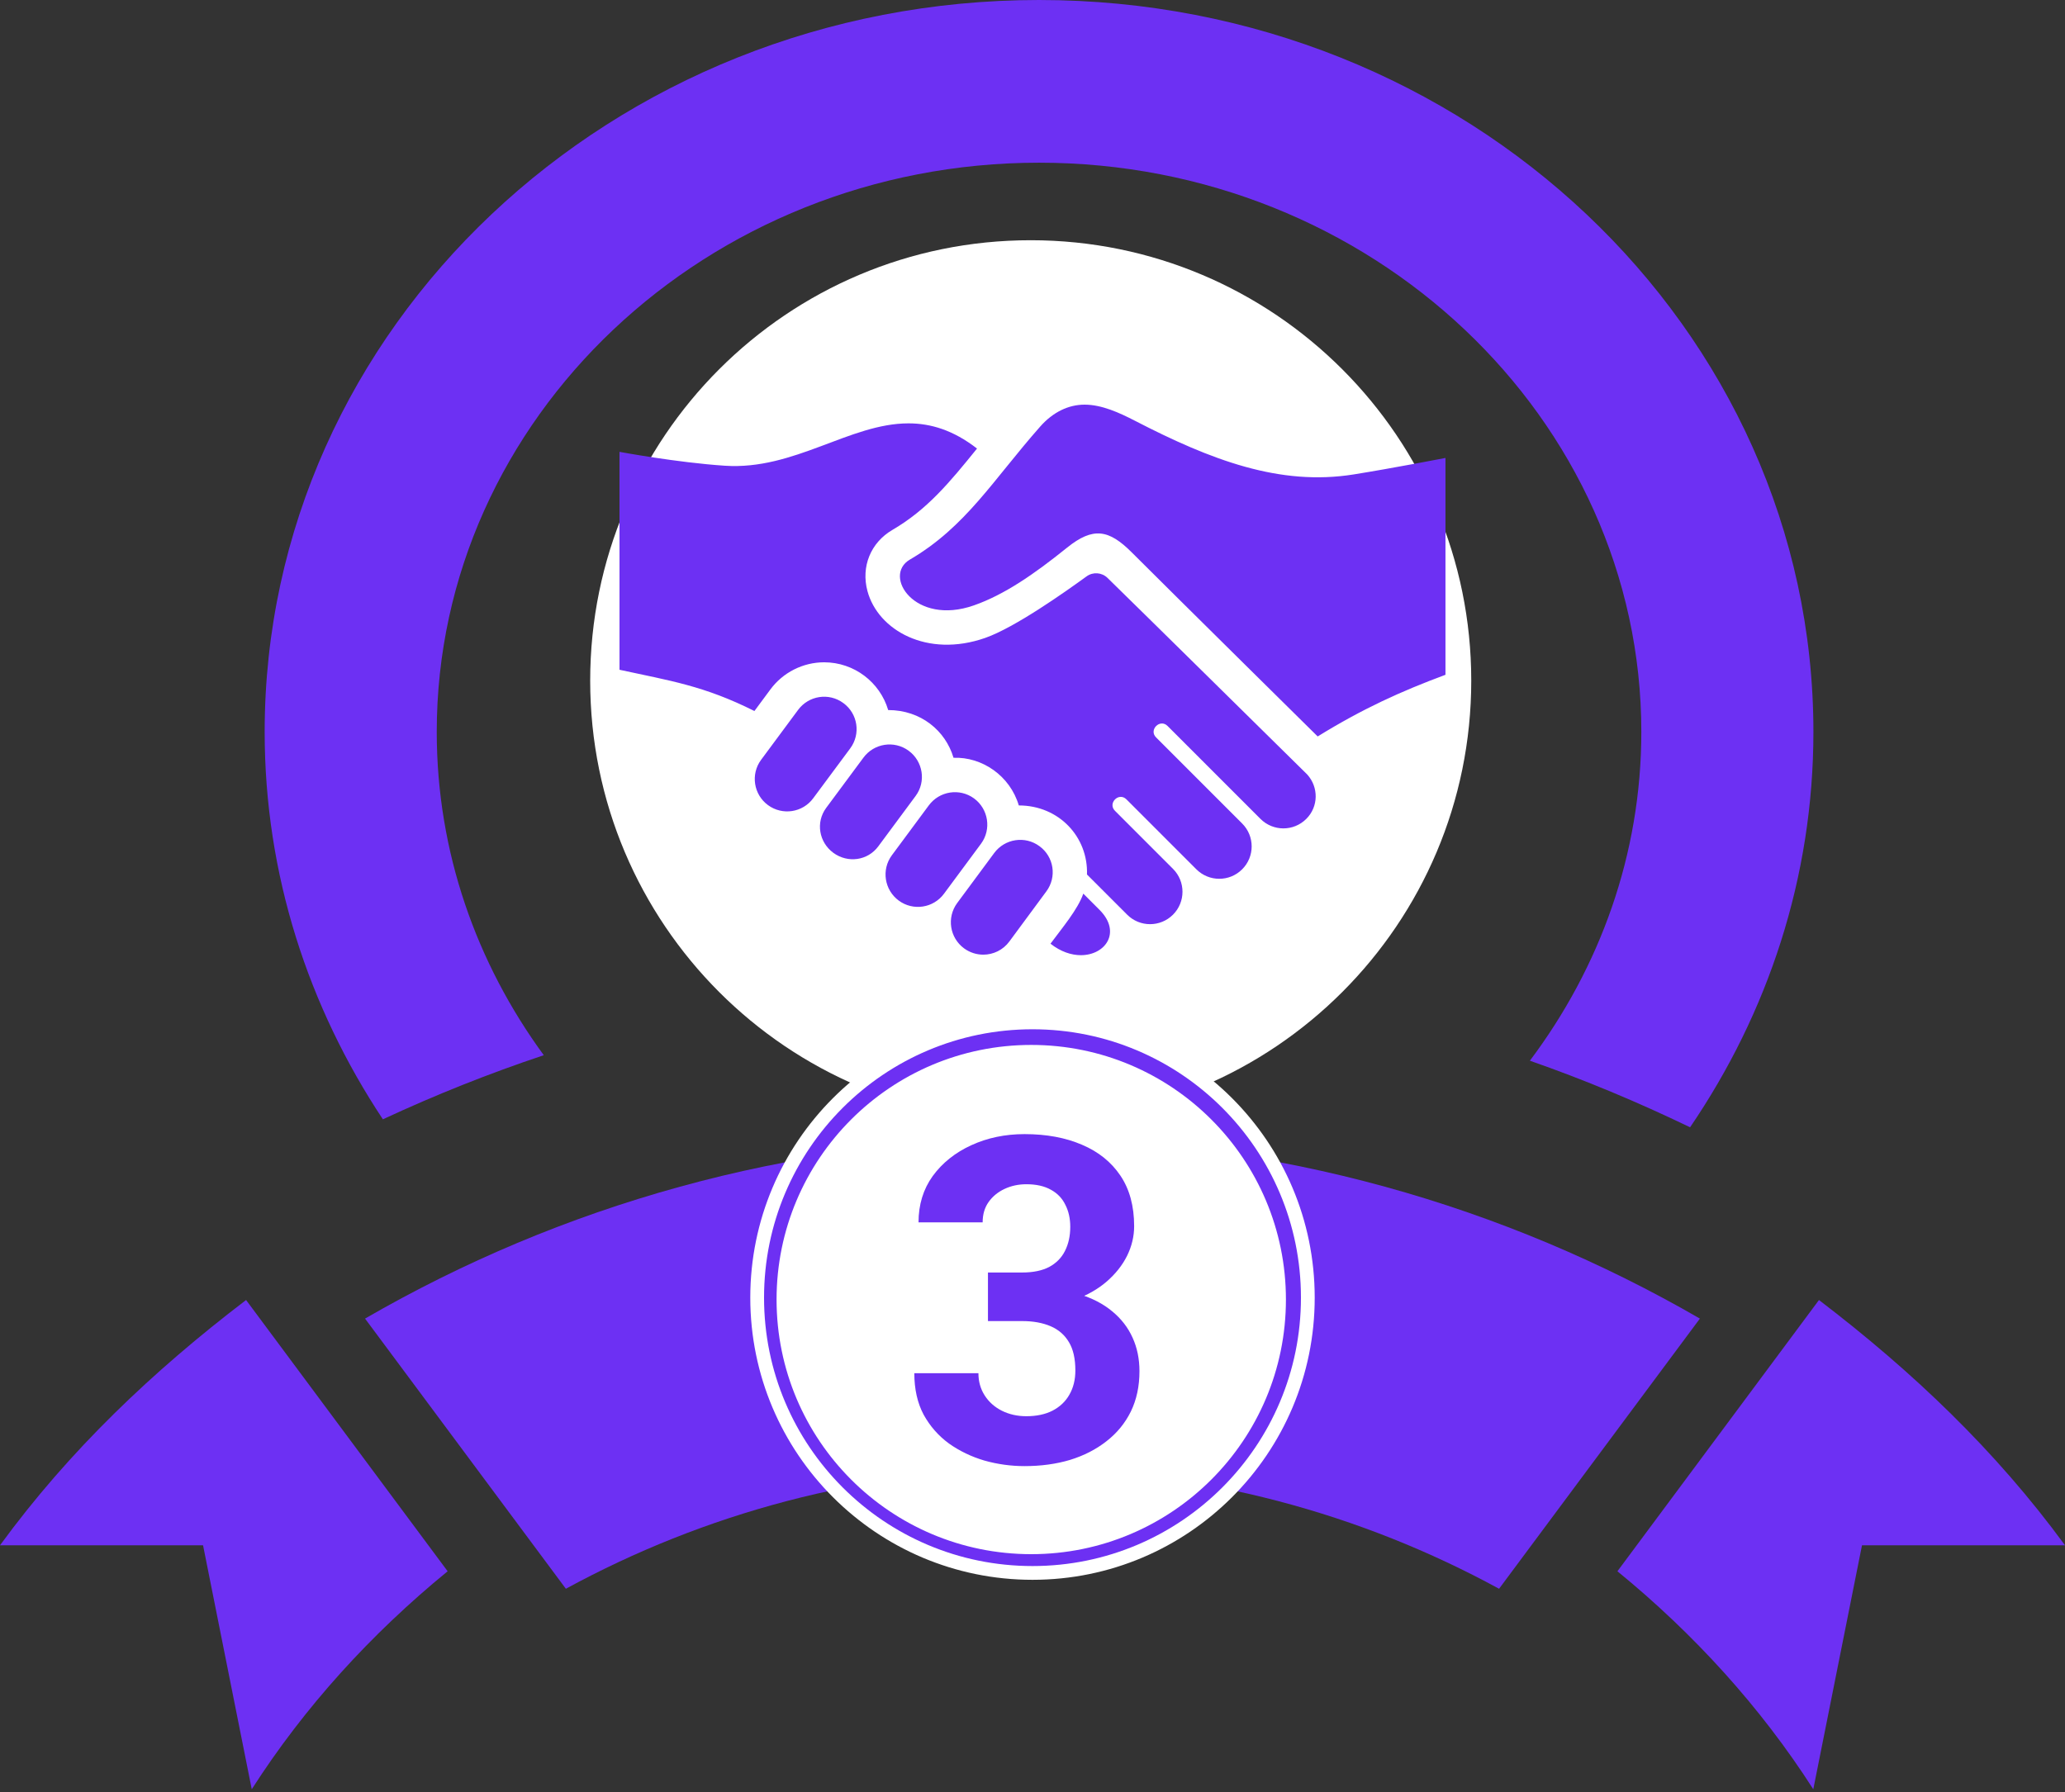 <svg width="500" height="434" viewBox="0 0 500 434" fill="none" xmlns="http://www.w3.org/2000/svg">
<rect x="0" y="0" width="500" height="434" fill="#333333" stroke="none"/>
<path d="M290.222 182.097L332.333 141.875L274.458 133.931L248.972 81.681L223.513 133.931L165.638 141.861L207.75 182.084L197.5 239.264L248.972 211.861L300.472 239.264L290.222 182.097ZM92.708 271.084C74.666 243.861 64.083 211.764 64.083 177.264C64.083 79.361 148.013 0 251.583 0C355.138 0 439.083 79.361 439.083 177.264C439.083 212.57 428.041 245.389 409.222 273.014C396.583 266.917 383.638 261.5 370.43 256.889C387.347 234.375 397.416 206.931 397.416 177.264C397.416 101.25 331.972 39.403 251.583 39.403C171.18 39.403 105.75 101.25 105.75 177.264C105.75 206.347 115.375 233.292 131.666 255.556C118.416 259.986 105.416 265.167 92.708 271.084ZM411.597 319.347L362.972 384.778C329.583 366.584 291.138 355.945 250 355.764C208.847 355.945 170.416 366.584 137.013 384.778L88.388 319.347C135.597 292.042 190.722 275.972 250 275.792C309.263 275.972 364.388 292.042 411.597 319.347ZM500 374.25H450.847L439.055 433.334C426.291 413.403 410.138 395.667 391.625 380.542L440.43 314.847C463.097 332.167 483.18 351.25 500 374.25ZM59.583 314.847L108.388 380.542C89.847 395.695 73.722 413.403 60.958 433.334L49.166 374.25H0C16.805 351.25 36.888 332.167 59.583 314.847Z" fill="#6D30F3"/>
<path d="M249.569 271.514C308.48 271.514 356.236 223.758 356.236 164.847C356.236 105.936 308.48 58.18 249.569 58.18C190.658 58.18 142.902 105.936 142.902 164.847C142.902 223.758 190.658 271.514 249.569 271.514Z" fill="white"/>
<path d="M250 380.944C286.818 380.944 316.666 351.096 316.666 314.277C316.666 277.458 286.818 247.61 250 247.61C213.181 247.61 183.333 277.458 183.333 314.277C183.333 351.096 213.181 380.944 250 380.944Z" fill="#6D30F3" stroke="white" stroke-width="3.333"/>
<path d="M249.696 374.734C282.833 374.734 309.696 347.871 309.696 314.734C309.696 281.597 282.833 254.734 249.696 254.734C216.559 254.734 189.696 281.597 189.696 314.734C189.696 347.871 216.559 374.734 249.696 374.734Z" fill="white" stroke="white" stroke-width="3.333"/>
<path d="M239.216 308.185H247.487C250.137 308.185 252.321 307.737 254.04 306.842C255.759 305.911 257.03 304.622 257.854 302.975C258.713 301.292 259.143 299.34 259.143 297.12C259.143 295.115 258.749 293.342 257.961 291.803C257.209 290.227 256.045 289.01 254.47 288.15C252.894 287.255 250.907 286.808 248.508 286.808C246.61 286.808 244.855 287.184 243.244 287.936C241.633 288.688 240.344 289.744 239.377 291.104C238.41 292.465 237.927 294.112 237.927 296.046H222.404C222.404 291.749 223.55 288.007 225.842 284.82C228.169 281.633 231.285 279.145 235.188 277.354C239.09 275.564 243.387 274.669 248.078 274.669C253.378 274.669 258.015 275.528 261.989 277.247C265.964 278.93 269.061 281.419 271.281 284.713C273.501 288.007 274.611 292.089 274.611 296.959C274.611 299.43 274.038 301.829 272.893 304.156C271.747 306.448 270.1 308.525 267.951 310.387C265.839 312.213 263.26 313.681 260.217 314.791C257.173 315.865 253.754 316.402 249.958 316.402H239.216V308.185ZM239.216 319.947V311.944H249.958C254.219 311.944 257.961 312.428 261.184 313.395C264.406 314.361 267.11 315.758 269.294 317.584C271.478 319.374 273.125 321.505 274.235 323.976C275.345 326.41 275.9 329.114 275.9 332.086C275.9 335.738 275.202 338.997 273.806 341.861C272.409 344.69 270.44 347.089 267.897 349.059C265.391 351.028 262.455 352.532 259.089 353.57C255.723 354.573 252.053 355.074 248.078 355.074C244.784 355.074 241.543 354.627 238.356 353.731C235.205 352.8 232.341 351.422 229.763 349.596C227.22 347.734 225.179 345.406 223.64 342.613C222.136 339.785 221.384 336.437 221.384 332.569H236.906C236.906 334.575 237.408 336.365 238.41 337.94C239.413 339.516 240.791 340.751 242.546 341.646C244.336 342.542 246.324 342.989 248.508 342.989C250.979 342.989 253.091 342.542 254.846 341.646C256.636 340.715 257.997 339.426 258.928 337.779C259.895 336.096 260.378 334.145 260.378 331.925C260.378 329.06 259.859 326.769 258.82 325.05C257.782 323.295 256.296 322.006 254.362 321.183C252.429 320.359 250.137 319.947 247.487 319.947H239.216Z" fill="#6D30F3"/>
<path d="M244.408 228C242.867 230.1 240.492 231.208 238.083 231.208C236.467 231.208 234.842 230.708 233.433 229.683C229.942 227.108 229.192 222.217 231.75 218.725L240.725 206.592C243.292 203.117 248.192 202.358 251.683 204.933C255.192 207.483 255.942 212.392 253.358 215.875L244.408 228ZM237.533 204.342C240.1 200.858 239.342 195.95 235.858 193.375C232.35 190.808 227.458 191.575 224.883 195.067L215.942 207.142C213.367 210.633 214.133 215.55 217.625 218.117C221.1 220.675 226.017 219.933 228.583 216.433L237.533 204.342V204.342ZM221.7 192.775C224.275 189.3 223.508 184.383 220.008 181.817C216.525 179.258 211.617 180.017 209.058 183.5L200.033 195.675C197.467 199.167 198.292 203.967 201.775 206.542C205.283 209.108 210.108 208.45 212.675 204.958L221.7 192.775V192.775ZM205.883 181.225C208.45 177.733 207.708 172.833 204.192 170.267C200.7 167.692 195.8 168.45 193.233 171.942L184.275 184.033C181.708 187.517 182.467 192.433 185.958 194.992C189.45 197.55 194.358 196.808 196.917 193.308L205.883 181.225V181.225ZM350 110.908C350 110.908 337.042 113.417 327.775 114.9C309.892 117.767 293.242 111.433 274.767 101.883C271.058 99.975 266.792 98 262.617 98C258.775 98 255.008 99.742 251.85 103.325C240.467 116.217 233.85 127.617 220.308 135.525C213.633 139.425 221.475 151.642 235.808 146.617C243.125 144.05 250.275 139.158 258.358 132.642C264.708 127.517 268.525 128.275 274.017 133.767C284.333 144.083 319.05 178.358 319.05 178.358C330.025 171.592 339.233 167.425 349.992 163.425V110.908H350ZM262.3 216.425C260.983 220.25 257.15 224.767 254.358 228.55C256.833 230.508 259.425 231.333 261.708 231.333C267.683 231.333 271.608 225.742 266.225 220.35L262.3 216.425V216.425ZM316.517 187.567C307.6 178.775 277.083 148.675 268.158 139.958C266.783 138.617 264.65 138.458 263.092 139.592C257.767 143.458 245.742 151.967 238.558 154.492C224.517 159.408 212.6 152.642 210.042 143.167C208.442 137.233 210.817 131.408 216.1 128.325C224.5 123.417 229.908 116.867 236.567 108.633C230.775 104.142 225.317 102.533 219.975 102.533C205.758 102.533 192.333 113.917 175.508 112.792C164.067 112.042 150 109.433 150 109.433V162.208C162.3 164.883 170.458 166.075 182.667 172.2L186.517 167C189.55 162.867 194.425 160.4 199.55 160.4C206.8 160.4 213.067 165.217 215.058 171.967C222.983 171.967 228.95 176.983 230.875 183.525C237.758 183.267 244.55 187.85 246.683 195.067C256.442 195.067 263.492 202.733 263.192 211.792L272.925 221.525C275.983 224.592 280.95 224.583 284.017 221.525C287.083 218.458 287.083 213.492 284.017 210.425L269.967 196.367C268.133 194.533 270.908 191.758 272.742 193.592L289.675 210.533C292.742 213.6 297.7 213.6 300.767 210.533C303.833 207.467 303.833 202.508 300.767 199.442L279.925 178.592C278.083 176.775 280.867 173.983 282.7 175.817L305.2 198.325C308.267 201.392 313.225 201.392 316.292 198.325C319.275 195.358 319.3 190.642 316.517 187.567V187.567Z" fill="#6D30F3"/>
</svg>
